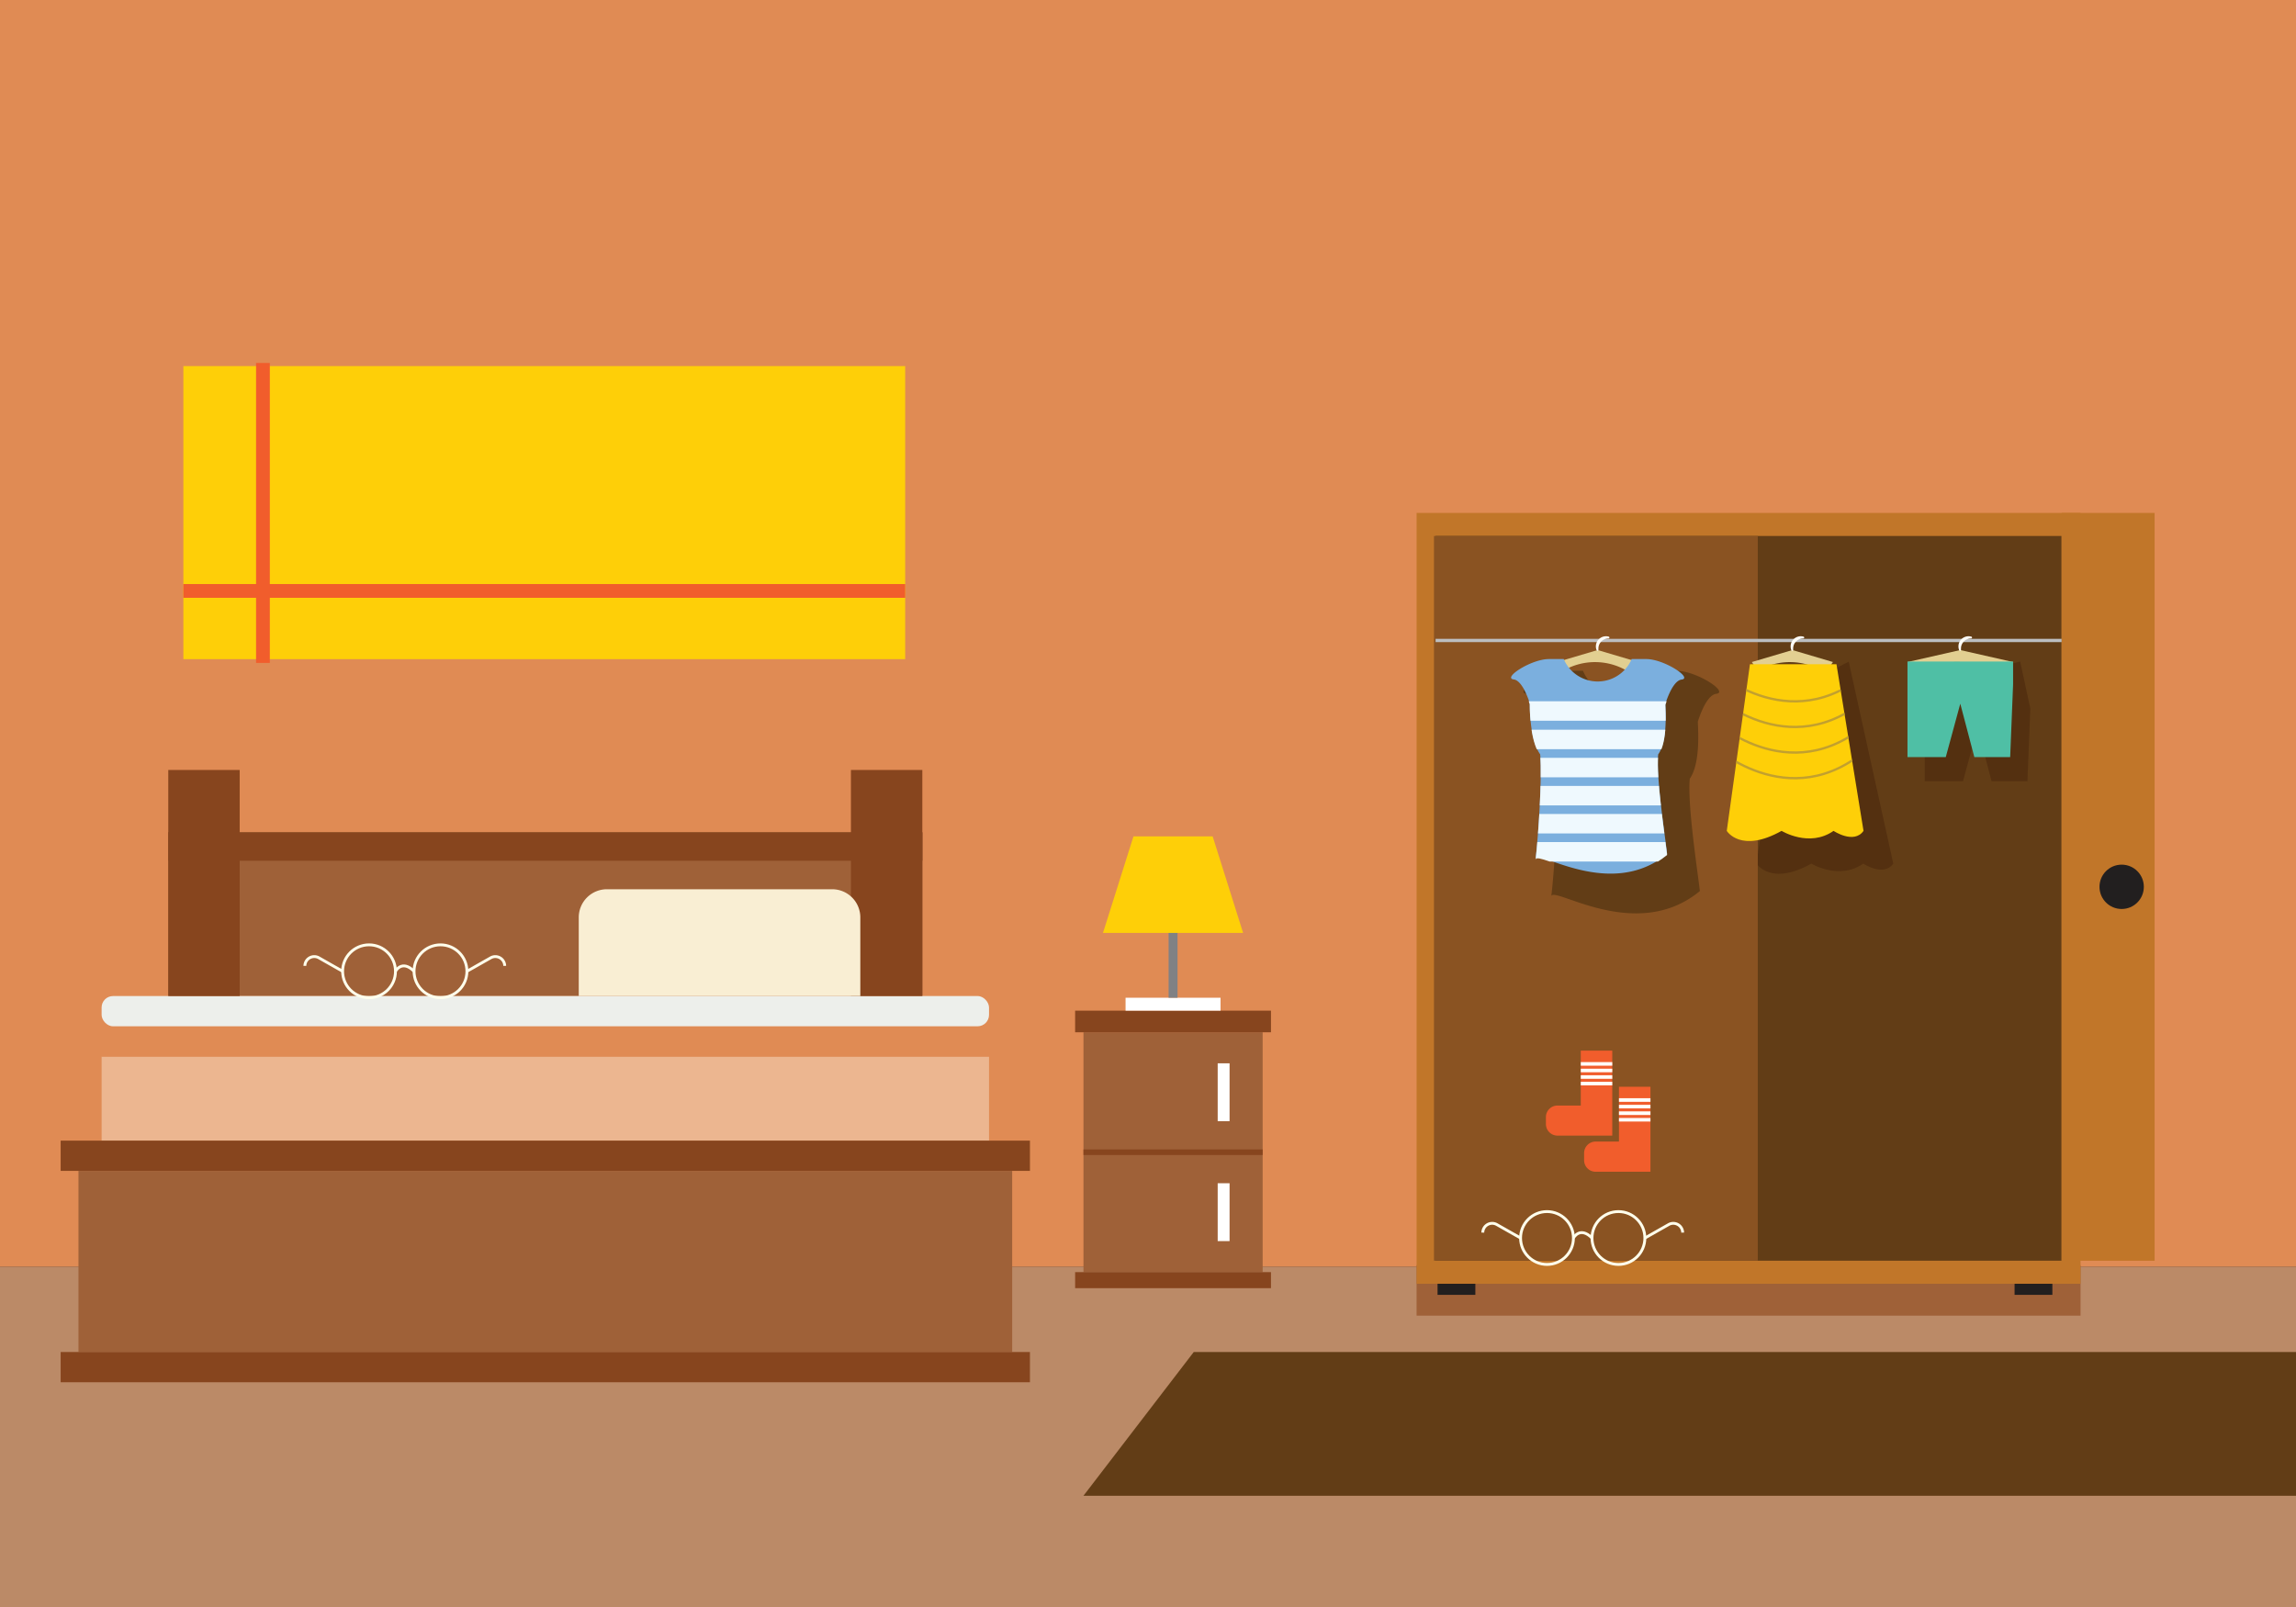 <svg xmlns="http://www.w3.org/2000/svg" xmlns:xlink="http://www.w3.org/1999/xlink" viewBox="0 0 662.71 463.89"><rect x="0" y="0" width="662.71" height="463.89" fill="#333333" stroke="none"/><defs><style>.cls-1,.cls-10,.cls-11,.cls-13,.cls-26{fill:none;}.cls-2{fill:#e08b54;}.cls-3{fill:#bb8a67;}.cls-4{fill:#623d16;}.cls-5{fill:#9f6138;}.cls-6{fill:#ecb690;}.cls-7{fill:#edefeb;}.cls-8{fill:#87451e;}.cls-9{fill:#f9eed3;}.cls-10{stroke:#ffffec;stroke-width:0.82px;}.cls-10,.cls-11,.cls-13,.cls-26{stroke-miterlimit:10;}.cls-11{stroke:#87451e;stroke-width:1.61px;}.cls-12{fill:#fff;}.cls-13{stroke:#808184;stroke-width:2.57px;}.cls-14{fill:#fecf08;}.cls-15{fill:#c17629;}.cls-16{fill:#543010;}.cls-17{fill:#8a5322;}.cls-18{fill:#221f1f;}.cls-19{fill:#bcbec0;}.cls-20{fill:#e2cf91;}.cls-21{fill:#fffef9;}.cls-22{fill:#7bafde;}.cls-23{clip-path:url(#clip-path);}.cls-24{fill:#eff9fe;}.cls-25{clip-path:url(#clip-path-2);}.cls-26{stroke:#c2a02e;stroke-width:0.67px;}.cls-27{fill:#4fbfa5;}.cls-28{fill:#f15d2c;}.cls-29{clip-path:url(#clip-path-3);}.cls-30{clip-path:url(#clip-path-4);}</style><clipPath id="clip-path"><path class="cls-1" d="M485.35,196.49c-1.38.17-3.07,2.14-4.67,7,0,1.41.81,10.5-2.06,14.58-.62,6.43,1.78,22.14,2.57,28.73-16.19,13.39-37.34-1.38-37.95,1.31.78-6.5,1.91-23.72,1.31-30.06-3.2-4.38-3-14.75-3-14.75-1.58-4.77-3.25-6.7-4.61-6.86-3.38-.39,5-5.89,10.15-5.89h4.26a10.66,10.66,0,0,0,19.61,0h4.26C480.36,190.6,488.73,196.1,485.35,196.49Z"/></clipPath><clipPath id="clip-path-2"><path class="cls-1" d="M505.1,191.74l-6.69,48.11s4,6.61,15.82,0c0,0,8,4.91,15,0,0,0,5.87,3.94,8.65,0l-7.81-48.11Z"/></clipPath><clipPath id="clip-path-3"><path class="cls-1" d="M465.36,303.29v24.53H449.54a3.34,3.34,0,0,1-3.33-3.34v-2a3.33,3.33,0,0,1,3.33-3.34h6.73V303.29Z"/></clipPath><clipPath id="clip-path-4"><path class="cls-1" d="M476.38,313.72v24.53H460.57a3.33,3.33,0,0,1-3.34-3.33v-2.05a3.33,3.33,0,0,1,3.34-3.33h6.72V313.72Z"/></clipPath></defs><title>Asset 1</title><g id="Layer_2" data-name="Layer 2"><g id="Glavno_Besedilo" data-name="Glavno Besedilo"><rect class="cls-2" width="662.71" height="365.73"/><rect class="cls-3" y="365.73" width="662.71" height="98.17"/><polygon class="cls-4" points="344.56 390.29 662.71 390.29 662.71 431.78 312.73 431.78 344.56 390.29"/><rect class="cls-5" x="408.88" y="365.22" width="191.64" height="14.57"/><rect class="cls-5" x="48.58" y="240.26" width="217.65" height="47.27"/><rect class="cls-5" x="22.65" y="338.01" width="269.5" height="52.28"/><rect class="cls-6" x="29.33" y="304.99" width="256.14" height="24.28"/><path class="cls-2" d="M31.49,296.26H283.31a2.16,2.16,0,0,1,2.16,2.16V305a0,0,0,0,1,0,0H29.33a0,0,0,0,1,0,0v-6.57A2.16,2.16,0,0,1,31.49,296.26Z"/><rect class="cls-7" x="29.33" y="287.53" width="256.14" height="8.73" rx="3.3"/><rect class="cls-8" x="17.51" y="390.29" width="279.77" height="8.73"/><rect class="cls-8" x="17.51" y="329.27" width="279.77" height="8.73"/><rect class="cls-8" x="48.58" y="240.26" width="217.65" height="8.22"/><rect class="cls-8" x="245.61" y="222.27" width="20.61" height="65.25"/><rect class="cls-8" x="48.57" y="222.27" width="20.61" height="65.25"/><path class="cls-9" d="M175.19,256.7h65a8.13,8.13,0,0,1,8.13,8.13v22.69a0,0,0,0,1,0,0H167.05a0,0,0,0,1,0,0V264.83A8.13,8.13,0,0,1,175.19,256.7Z"/><circle class="cls-10" cx="106.52" cy="280.38" r="7.63"/><circle class="cls-10" cx="127.14" cy="280.38" r="7.63"/><path class="cls-10" d="M114.15,280.38s1.86-3.5,5.36,0"/><path class="cls-10" d="M134.78,280.38l6.9-3.91a2.71,2.71,0,0,1,4,2.35h0"/><path class="cls-10" d="M98.89,280.38,92,276.47a2.71,2.71,0,0,0-4,2.35h0"/><rect class="cls-5" x="312.73" y="297.99" width="51.72" height="69.24"/><rect class="cls-8" x="310.32" y="367.23" width="56.53" height="4.63"/><rect class="cls-8" x="310.32" y="291.75" width="56.53" height="6.24"/><line class="cls-11" x1="312.73" y1="332.61" x2="364.45" y2="332.61"/><rect class="cls-12" x="351.47" y="341.57" width="3.43" height="16.7"/><rect class="cls-12" x="351.47" y="306.95" width="3.43" height="16.7"/><rect class="cls-12" x="324.88" y="288.02" width="27.41" height="3.73"/><line class="cls-13" x1="338.59" y1="288.02" x2="338.59" y2="258.84"/><polygon class="cls-14" points="350.02 241.44 338.59 241.44 327.16 241.44 318.36 269.31 338.59 269.31 358.81 269.31 350.02 241.44"/><rect class="cls-15" x="408.88" y="148.07" width="191.64" height="222.52"/><rect class="cls-4" x="414.36" y="154.72" width="180.69" height="209.21"/><polygon class="cls-16" points="555.54 197.92 555.54 204.54 555.54 225.52 566.6 225.52 570.78 210.1 574.84 225.52 585.19 225.52 586.03 204.54 583.1 190.96 555.54 197.92"/><polygon class="cls-15" points="600.52 148.07 621.9 148.07 621.9 363.94 595.05 363.94 595.05 148.07 600.52 148.07"/><path class="cls-16" d="M513.72,201.18,507,249.3s4.05,6.6,15.82,0c0,0,8,4.9,15,0,0,0,5.86,3.93,8.65,0L533.61,191Z"/><rect class="cls-17" x="413.9" y="154.72" width="93.46" height="209.21"/><path class="cls-4" d="M495.34,200.29c-1.55.19-3.47,2.41-5.28,8,0,1.59.92,11.87-2.32,16.48-.7,7.26,2,25,2.91,32.45-18.3,15.14-42.2-1.55-42.89,1.48.89-7.34,2.16-26.8,1.48-34-3.61-4.95-3.41-16.67-3.41-16.67-1.78-5.38-3.67-7.56-5.21-7.74-3.82-.44,5.64-6.65,11.47-6.65h4.82a12,12,0,0,0,22.15,0h4.81C489.71,193.64,499.16,199.85,495.34,200.29Z"/><rect class="cls-18" x="414.93" y="370.59" width="10.91" height="3.2"/><rect class="cls-18" x="581.48" y="370.59" width="10.91" height="3.2"/><rect class="cls-19" x="414.36" y="184.41" width="180.69" height="0.95"/><path class="cls-20" d="M449.44,191.11l11.7-3.46,11.69,3.46-2.24,3.16a18.16,18.16,0,0,0-19.47-.6Z"/><path class="cls-21" d="M464.34,183.78a.27.27,0,0,1-.08.53h0a2.9,2.9,0,0,0-2.9,2.9c0,.11,0,.22,0,.33a.27.27,0,0,1-.52.14,2.82,2.82,0,0,1-.21-1.09,2.92,2.92,0,0,1,3.71-2.81Z"/><path class="cls-20" d="M505.65,191.11l11.7-3.46,11.7,3.46-2.24,3.16a18.16,18.16,0,0,0-19.47-.6Z"/><path class="cls-21" d="M520.56,183.78a.27.27,0,0,1-.09.53h0a2.9,2.9,0,0,0-2.9,2.9c0,.11,0,.22,0,.33a.27.27,0,0,1-.52.14,3,3,0,0,1-.21-1.09,2.93,2.93,0,0,1,2.93-2.92A3,3,0,0,1,520.56,183.78Z"/><path class="cls-20" d="M550.57,191.11l15.24-3.46,15.24,3.46-2.92,3.16a29.61,29.61,0,0,0-25.37-.6Z"/><path class="cls-21" d="M569,183.78a.27.27,0,0,1-.09.53h0a2.9,2.9,0,0,0-2.9,2.9c0,.11,0,.22,0,.33a.27.27,0,0,1-.52.14,2.82,2.82,0,0,1-.21-1.09,2.92,2.92,0,0,1,2.92-2.92A3,3,0,0,1,569,183.78Z"/><path class="cls-22" d="M485.35,196.18c-1.38.16-3.07,2.13-4.67,7,0,1.41.81,10.5-2.06,14.59-.62,6.42,1.78,22.13,2.57,28.72-16.19,13.4-37.34-1.38-37.95,1.31.78-6.49,1.91-23.72,1.31-30.06-3.2-4.38-3-14.75-3-14.75-1.58-4.77-3.25-6.69-4.61-6.85-3.38-.4,5-5.89,10.15-5.89h4.26a10.66,10.66,0,0,0,19.61,0h4.26C480.36,190.29,488.73,195.78,485.35,196.18Z"/><g class="cls-23"><rect class="cls-24" x="427.26" y="202.44" width="71.15" height="5.62"/><rect class="cls-24" x="427.26" y="210.66" width="71.15" height="5.62"/><rect class="cls-24" x="427.26" y="218.77" width="71.15" height="5.62"/><rect class="cls-24" x="427.26" y="226.87" width="71.15" height="5.62"/><rect class="cls-24" x="427.26" y="234.97" width="71.15" height="5.62"/><rect class="cls-24" x="427.26" y="243.08" width="71.15" height="5.62"/></g><path class="cls-14" d="M505.1,191.74l-6.69,48.11s4,6.61,15.82,0c0,0,8,4.91,15,0,0,0,5.87,3.94,8.65,0l-7.81-48.11Z"/><g class="cls-25"><path class="cls-26" d="M494.87,193.4s23.45,21.46,46.58-1.66"/><path class="cls-26" d="M494.87,200.79s23.45,21.47,46.58-1.66"/><path class="cls-26" d="M494.87,208.18s23.45,21.47,46.58-1.66"/><path class="cls-26" d="M494.87,215.58s23.45,21.46,46.58-1.66"/></g><polygon class="cls-27" points="550.57 190.96 550.57 197.59 550.57 218.56 561.62 218.56 565.81 203.14 569.87 218.56 580.21 218.56 581.05 197.59 581.05 190.96 550.57 190.96"/><circle class="cls-18" cx="612.39" cy="256" r="6.4"/><path class="cls-28" d="M465.36,303.29v24.53H449.54a3.34,3.34,0,0,1-3.33-3.34v-2a3.33,3.33,0,0,1,3.33-3.34h6.73V303.29Z"/><g class="cls-29"><rect class="cls-21" x="453.68" y="306.6" width="14.94" height="1.03"/><rect class="cls-21" x="453.68" y="308.5" width="14.94" height="1.03"/><rect class="cls-21" x="453.68" y="310.39" width="14.94" height="1.03"/><rect class="cls-21" x="453.68" y="312.29" width="14.94" height="1.03"/></g><path class="cls-28" d="M476.38,313.72v24.53H460.57a3.33,3.33,0,0,1-3.34-3.33v-2.05a3.33,3.33,0,0,1,3.34-3.33h6.72V313.72Z"/><g class="cls-30"><rect class="cls-21" x="464.7" y="317.03" width="14.94" height="1.03"/><rect class="cls-21" x="464.7" y="318.93" width="14.94" height="1.03"/><rect class="cls-21" x="464.7" y="320.83" width="14.94" height="1.03"/><rect class="cls-21" x="464.7" y="322.73" width="14.94" height="1.03"/></g><rect class="cls-14" x="52.93" y="105.68" width="208.34" height="84.6"/><rect class="cls-28" x="52.93" y="168.6" width="208.34" height="3.97"/><rect class="cls-28" x="32.6" y="146.08" width="86.58" height="3.97" transform="translate(223.96 72.18) rotate(90)"/><circle class="cls-10" cx="446.52" cy="357.38" r="7.63"/><circle class="cls-10" cx="467.14" cy="357.38" r="7.63"/><path class="cls-10" d="M454.15,357.38s1.86-3.5,5.36,0"/><path class="cls-10" d="M474.78,357.38l6.9-3.91a2.71,2.71,0,0,1,4,2.35h0"/><path class="cls-10" d="M438.89,357.38l-6.9-3.91a2.71,2.71,0,0,0-4,2.35h0"/></g></g></svg>